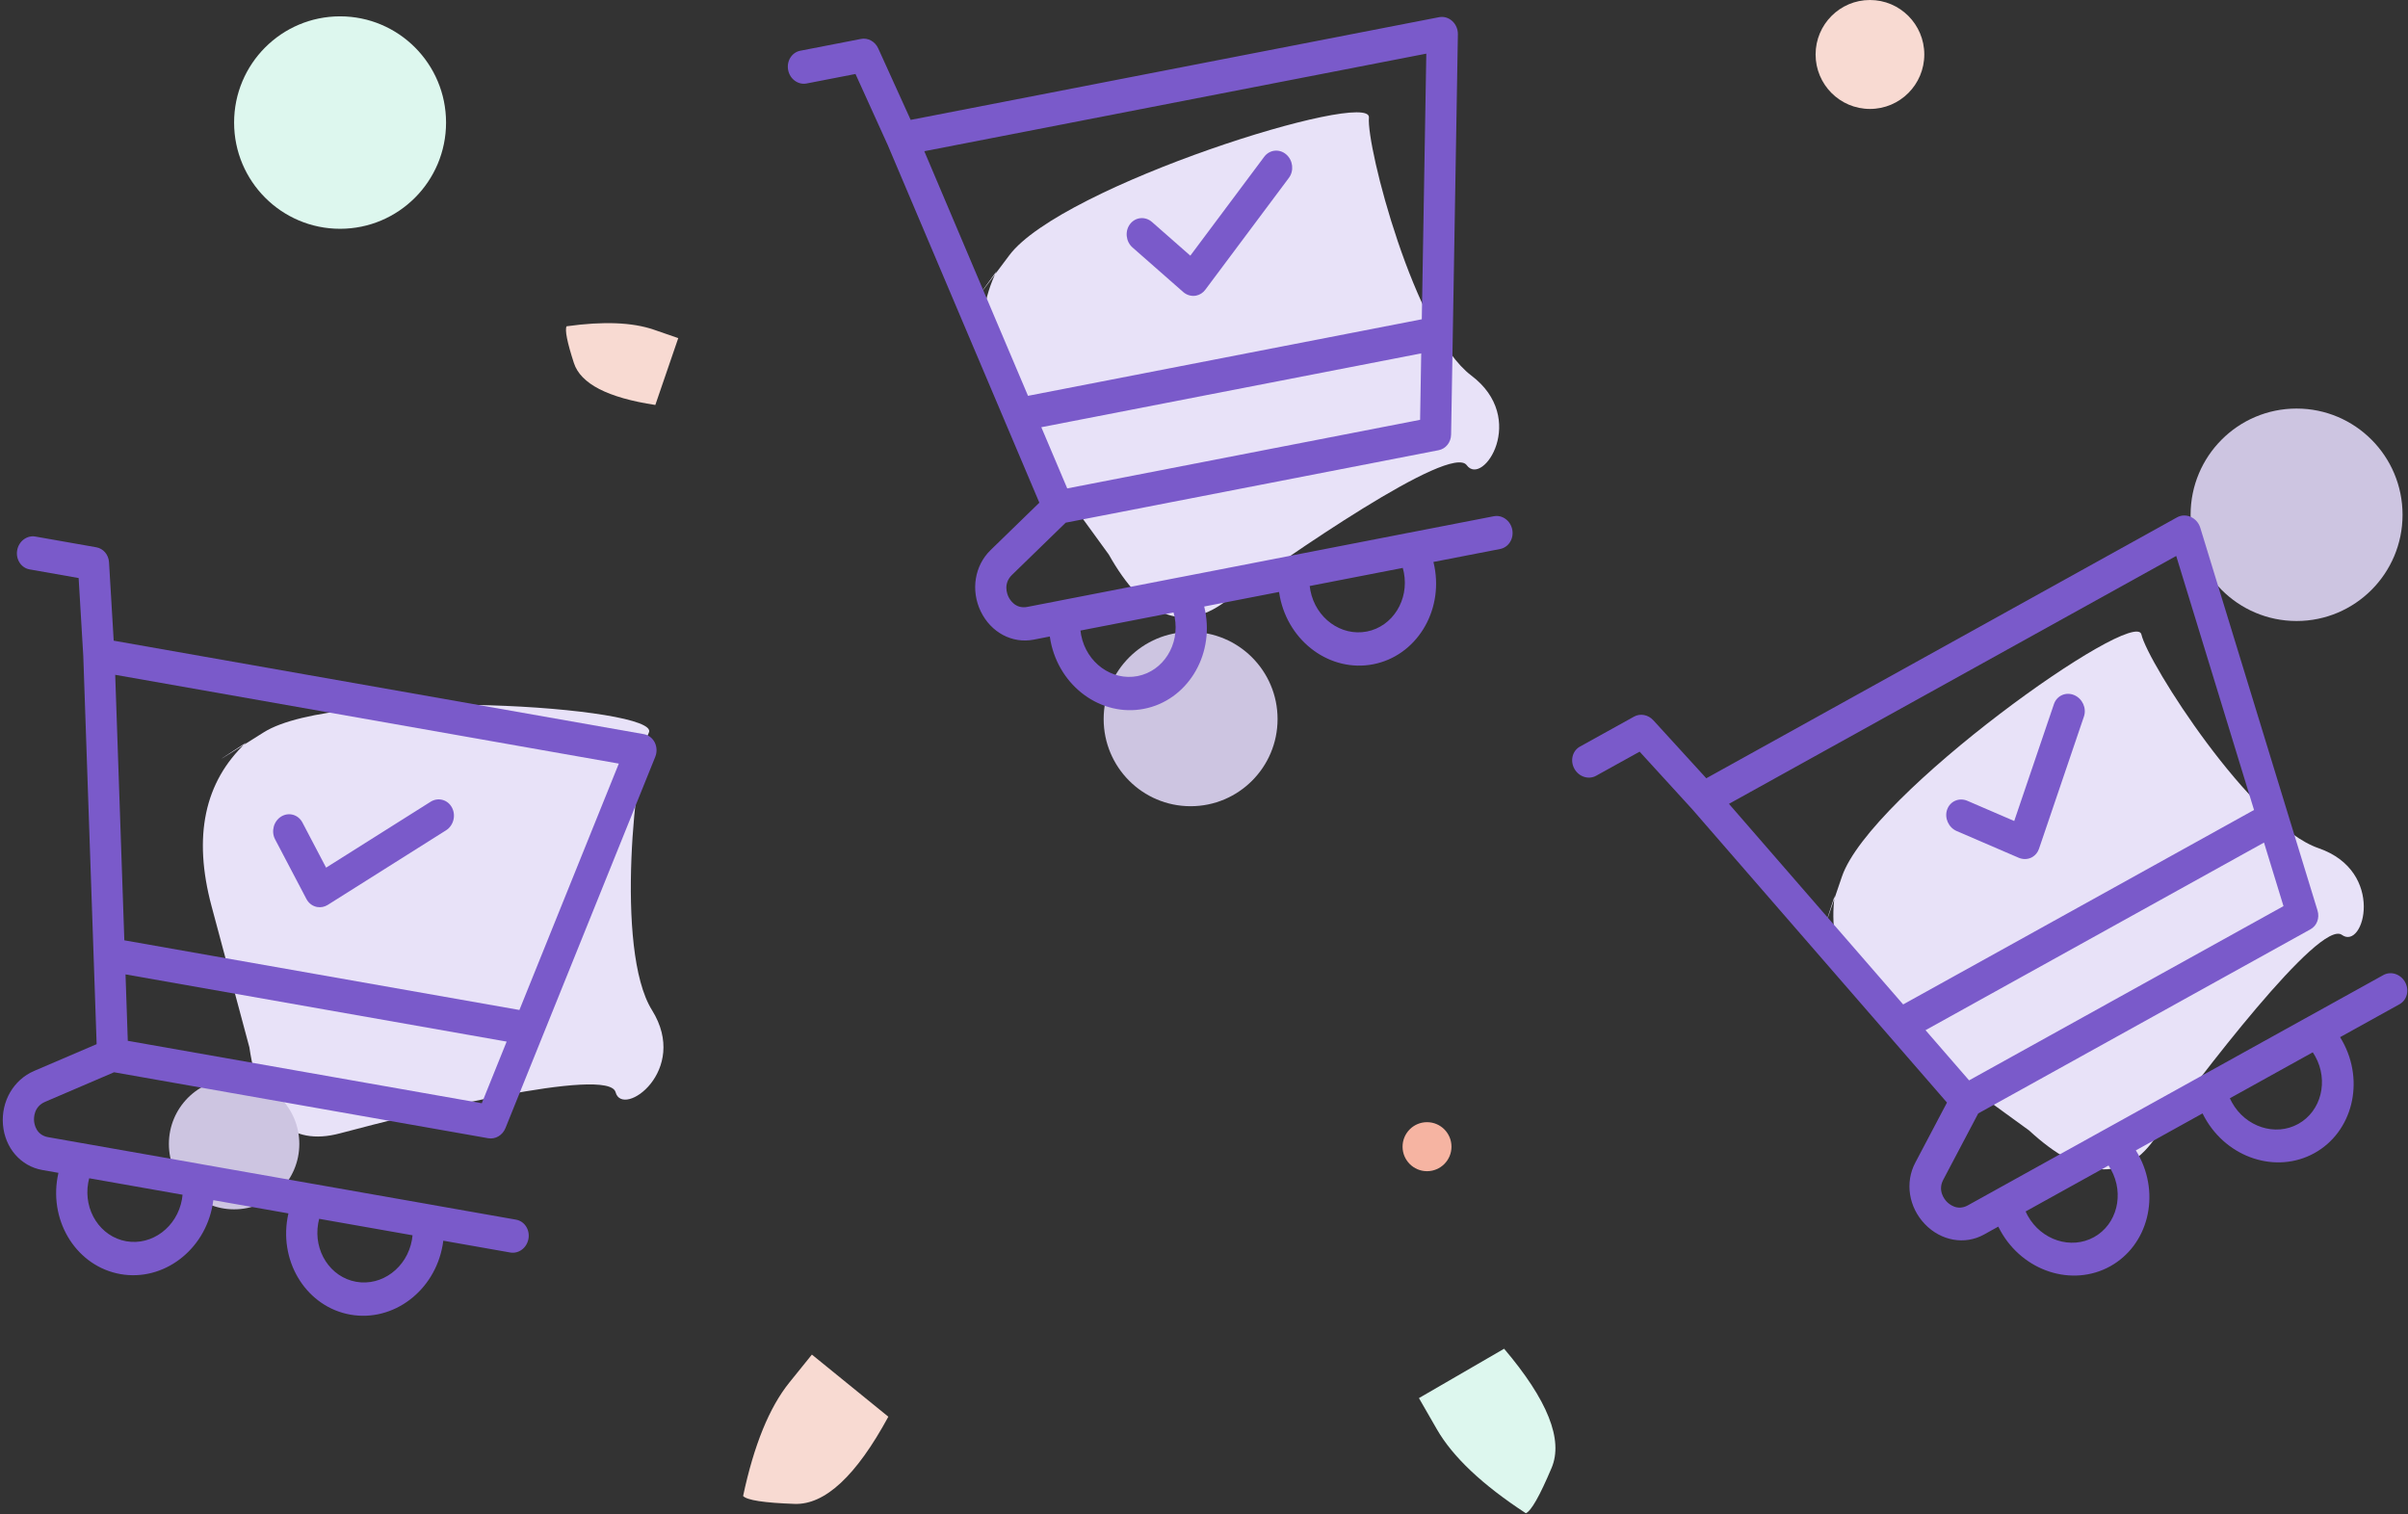 <?xml version="1.0" encoding="UTF-8"?>
<svg width="442px" height="278px" viewBox="0 0 442 278" version="1.1" xmlns="http://www.w3.org/2000/svg" xmlns:xlink="http://www.w3.org/1999/xlink">
    <rect x="0" y="0" width="442" height="278" fill="#333333" stroke="none"/>
    <!-- Generator: sketchtool 53.2 (72643) - https://sketchapp.com -->
    <title>40E4D1F7-CD21-4837-AF0A-BD5A374BCE35</title>
    <desc>Created with sketchtool.</desc>
    <g id="Empty-States" stroke="none" stroke-width="1" fill="none" fill-rule="evenodd">
        <g id="1.Dashboard---Empty-States" transform="translate(-531, -1106)">
            <g id="Group" transform="translate(512, 1071.288)">
                <ellipse id="Oval-2" fill="#DDF7EE" transform="translate(81.423, 57.212) rotate(-90) translate(-81.423, -57.212) " cx="81.423" cy="57.212" rx="19.5" ry="19.453"></ellipse>
                <path d="M73.484,162.201 C64.23,167.183 59.603,176.3 59.603,189.553 C59.603,202.805 59.603,211.751 59.603,216.389 C58.089,229.421 62.089,235.937 71.603,235.937 C85.875,235.937 122.398,236.726 122.398,241.738 C122.398,246.75 136.58,241.442 132.754,228.915 C128.927,216.389 141.869,183.553 145.384,179.553 C148.9,175.553 92.414,156.462 77.103,161.211 C66.896,164.377 65.69,164.707 73.484,162.201 Z" id="Path-5" fill="#E8E2F8" transform="translate(102.416, 202.034) rotate(-375) translate(-102.416, -202.034) "></path>
                <ellipse id="Oval-3" fill="#F6B4A2" transform="translate(280.937, 245.212) rotate(-90) translate(-280.937, -245.212) " cx="280.937" cy="245.212" rx="4.5" ry="4.489"></ellipse>
                <ellipse id="Oval-4" fill="#CDC5E1" transform="translate(440.547, 129.212) rotate(-90) translate(-440.547, -129.212) " cx="440.547" cy="129.212" rx="19.5" ry="19.453"></ellipse>
                <ellipse id="Oval-5" fill="#F8DAD2" transform="translate(362.238, 44.712) rotate(-90) translate(-362.238, -44.712) " cx="362.238" cy="44.712" rx="10" ry="9.976"></ellipse>
                <ellipse id="Oval-6" fill="#CDC5E1" transform="translate(61.971, 244.712) rotate(-90) translate(-61.971, -244.712) " cx="61.971" cy="244.712" rx="12" ry="11.971"></ellipse>
                <ellipse id="Oval-7" fill="#CDC5E1" transform="translate(237.543, 166.712) rotate(-90) translate(-237.543, -166.712) " cx="237.543" cy="166.712" rx="16" ry="15.961"></ellipse>
                <path d="M158.308,313.997 C156.054,301.841 157.156,294.084 161.614,290.725 C166.072,287.366 168.822,285.76 169.864,285.909 C174.195,294.408 176.366,301.586 176.377,307.442 C176.387,313.298 176.391,315.494 176.389,314.03 L158.308,313.997 Z" id="Path-3" fill="#F8DAD2" transform="translate(166.781, 300.184) rotate(-141) translate(-166.781, -300.184) "></path>
                <path d="M306.968,300.62 C297.547,308.612 290.258,311.518 285.1,309.337 C279.943,307.157 277.166,305.579 276.771,304.606 C281.973,296.638 287.114,291.193 292.193,288.272 C297.272,285.35 299.177,284.255 297.907,284.985 L306.968,300.62 Z" id="Path-6" fill="#DDF7EE" transform="translate(291.87, 297.402) rotate(-90) translate(-291.87, -297.402) "></path>
                <path d="M125.811,109.971 C124.22,101.286 125.027,95.738 128.233,93.327 C131.439,90.916 133.416,89.763 134.163,89.867 C137.253,95.933 138.795,101.06 138.79,105.246 C138.785,109.433 138.783,111.002 138.785,109.956 L125.811,109.971 Z" id="Path-3" fill="#F8DAD2" transform="translate(131.905, 100.065) rotate(-71) translate(-131.905, -100.065) "></path>
                <g id="Group-4" transform="translate(235.275, 97) rotate(-111) translate(-235.275, -97) translate(159.775, 25)">
                    <path d="M39.193,43.744 C29.939,48.726 25.312,57.843 25.312,71.096 C25.312,84.348 25.312,93.293 25.312,97.932 C23.798,110.964 27.798,117.48 37.312,117.48 C51.583,117.48 88.107,118.269 88.107,123.281 C88.107,128.293 102.289,122.985 98.462,110.458 C94.636,97.932 107.577,65.096 111.093,61.096 C114.609,57.096 58.122,38.005 42.812,42.754 C32.605,45.92 31.399,46.25 39.193,43.744 Z" id="Path-5-Copy" fill="#E8E2F8" transform="translate(68.125, 83.577) rotate(-285) translate(-68.125, -83.577) "></path>
                    <path d="M124.92,80.704 C124.919,80.706 124.918,80.709 124.918,80.712 L121.09,98.77 C120.796,100.163 119.638,101.154 118.302,101.154 L48.56,101.154 L37.048,108.686 C35.15,109.93 35.5,111.925 35.652,112.507 C35.805,113.089 36.479,114.987 38.709,114.987 L45.032,114.987 C45.066,114.985 45.1,114.985 45.135,114.985 L67.154,114.983 C67.203,114.983 67.251,114.984 67.3,114.987 L87.9,114.987 C87.934,114.985 87.968,114.985 88.003,114.985 L110.018,114.983 C110.067,114.983 110.116,114.984 110.164,114.987 L125.919,114.987 C127.498,114.987 128.779,116.358 128.779,118.048 C128.779,119.739 127.498,121.11 125.919,121.11 L113.444,121.11 C113.458,121.393 113.465,121.676 113.465,121.961 C113.465,130.496 106.98,137.438 99.009,137.438 C91.037,137.438 84.555,130.496 84.555,121.961 C84.555,121.676 84.562,121.392 84.577,121.11 L70.58,121.11 C70.594,121.393 70.601,121.677 70.601,121.961 C70.601,130.496 64.115,137.438 56.144,137.438 C48.173,137.438 41.687,130.496 41.687,121.961 C41.687,121.677 41.695,121.393 41.709,121.11 L38.709,121.11 C34.68,121.11 31.24,118.319 30.146,114.166 C29.055,110.014 30.63,105.71 34.066,103.462 L44.513,96.627 L41.141,80.718 C41.141,80.716 41.141,80.714 41.14,80.712 C41.14,80.71 41.139,80.708 41.139,80.706 L29.728,26.894 L26.4,12.935 L17.264,12.935 C15.685,12.935 14.404,11.564 14.404,9.873 C14.404,8.183 15.685,6.812 17.264,6.812 L28.623,6.812 C29.93,6.812 31.069,7.761 31.393,9.116 L34.735,23.14 L133.544,23.14 C134.415,23.14 135.235,23.565 135.778,24.292 C136.322,25.02 136.526,25.973 136.333,26.879 L124.92,80.704 Z M47.51,83.096 L50.038,95.031 L116.02,95.031 L118.548,83.096 L47.51,83.096 Z M47.443,121.11 C47.417,121.392 47.406,121.677 47.406,121.961 C47.406,127.119 51.327,131.315 56.144,131.315 C60.962,131.315 64.882,127.119 64.882,121.961 C64.882,121.675 64.871,121.392 64.846,121.11 L47.443,121.11 Z M107.71,121.11 L90.307,121.11 C90.285,121.39 90.274,121.675 90.274,121.961 C90.274,127.119 94.191,131.315 99.009,131.315 C103.826,131.315 107.747,127.119 107.747,121.961 C107.747,121.675 107.736,121.392 107.71,121.11 Z M46.211,76.972 L119.847,76.972 L129.963,29.263 L36.095,29.263 L46.211,76.972 Z M80.009,64.804 C79.928,64.804 79.842,64.8 79.756,64.792 C78.997,64.72 78.293,64.324 77.805,63.694 L70.24,53.903 C69.235,52.602 69.406,50.67 70.62,49.594 C71.837,48.516 73.639,48.695 74.648,50.001 L80.367,57.403 L97.158,42.157 C98.368,41.071 100.166,41.22 101.19,42.514 C102.21,43.804 102.062,45.735 100.859,46.829 L81.86,64.078 C81.339,64.549 80.683,64.804 80.009,64.804 Z" id="Combined-Shape-Copy" fill="#7A5ACA" fill-rule="nonzero" transform="translate(75.404, 72.125) rotate(100) translate(-75.404, -72.125) "></path>
                </g>
                <g id="Group-4-Copy" transform="translate(391.353, 200.339) rotate(-129) translate(-391.353, -200.339) translate(315.853, 128.339)">
                    <path d="M38.9,43.515 C29.646,48.497 25.019,57.615 25.019,70.867 C25.019,84.119 25.019,93.065 25.019,97.704 C23.504,110.736 27.504,117.252 37.019,117.252 C51.29,117.252 87.814,118.04 87.814,123.053 C87.814,128.065 101.996,122.756 98.169,110.23 C94.343,97.704 107.284,64.867 110.8,60.867 C114.315,56.867 57.829,37.776 42.519,42.525 C32.312,45.691 31.105,46.021 38.9,43.515 Z" id="Path-5-Copy" fill="#E8E2F8" transform="translate(67.832, 83.348) rotate(-285) translate(-67.832, -83.348) "></path>
                    <path d="M124.626,80.475 C124.626,80.478 124.625,80.48 124.625,80.483 L120.797,98.542 C120.503,99.935 119.345,100.925 118.009,100.925 L48.267,100.925 L36.755,108.458 C34.856,109.701 35.206,111.697 35.359,112.279 C35.512,112.861 36.186,114.758 38.416,114.758 L44.738,114.758 C44.773,114.757 44.807,114.756 44.842,114.756 L66.86,114.754 C66.909,114.754 66.958,114.756 67.007,114.758 L87.606,114.758 C87.641,114.757 87.675,114.756 87.71,114.756 L109.725,114.754 C109.774,114.754 109.823,114.756 109.871,114.758 L125.626,114.758 C127.205,114.758 128.485,116.13 128.485,117.82 C128.485,119.51 127.205,120.881 125.626,120.881 L113.151,120.881 C113.165,121.164 113.172,121.448 113.172,121.732 C113.172,130.267 106.687,137.21 98.715,137.21 C90.744,137.21 84.262,130.267 84.262,121.732 C84.262,121.448 84.269,121.164 84.283,120.881 L70.286,120.881 C70.301,121.164 70.308,121.448 70.308,121.732 C70.308,130.267 63.822,137.21 55.851,137.21 C47.88,137.21 41.394,130.267 41.394,121.732 C41.394,121.448 41.401,121.164 41.416,120.881 L38.416,120.881 C34.387,120.881 30.947,118.091 29.852,113.937 C28.762,109.785 30.336,105.482 33.773,103.234 L44.22,96.398 L40.848,80.49 C40.848,80.488 40.847,80.486 40.847,80.484 C40.846,80.481 40.846,80.479 40.846,80.477 L29.435,26.666 L26.107,12.706 L16.97,12.706 C15.392,12.706 14.111,11.335 14.111,9.645 C14.111,7.955 15.392,6.583 16.97,6.583 L28.33,6.583 C29.637,6.583 30.776,7.532 31.1,8.887 L34.441,22.912 L133.251,22.912 C134.122,22.912 134.941,23.336 135.485,24.064 C136.028,24.791 136.233,25.744 136.04,26.651 L124.626,80.475 Z M47.217,82.867 L49.745,94.802 L115.726,94.802 L118.254,82.867 L47.217,82.867 Z M47.15,120.881 C47.124,121.164 47.113,121.448 47.113,121.732 C47.113,126.891 51.033,131.087 55.851,131.087 C60.669,131.087 64.589,126.891 64.589,121.732 C64.589,121.447 64.578,121.163 64.552,120.881 L47.15,120.881 Z M107.417,120.881 L90.014,120.881 C89.992,121.162 89.981,121.446 89.981,121.732 C89.981,126.891 93.898,131.087 98.715,131.087 C103.533,131.087 107.454,126.891 107.454,121.732 C107.454,121.447 107.442,121.163 107.417,120.881 Z M45.918,76.744 L119.554,76.744 L129.669,29.035 L35.802,29.035 L45.918,76.744 Z M79.716,64.575 C79.634,64.575 79.549,64.571 79.463,64.564 C78.704,64.492 78,64.095 77.512,63.465 L69.947,53.675 C68.942,52.373 69.113,50.442 70.327,49.365 C71.544,48.287 73.346,48.466 74.355,49.772 L80.074,57.175 L96.865,41.929 C98.075,40.842 99.873,40.992 100.897,42.286 C101.917,43.575 101.768,45.507 100.566,46.601 L81.567,63.85 C81.045,64.32 80.39,64.575 79.716,64.575 Z" id="Combined-Shape-Copy" fill="#7A5ACA" fill-rule="nonzero" transform="translate(75.111, 71.896) rotate(100) translate(-75.111, -71.896) "></path>
                </g>
                <g id="Group-2" transform="translate(0, 132.712)" fill="#7A5ACA" fill-rule="nonzero">
                    <path d="M120.93,83.492 C120.929,83.495 120.929,83.497 120.928,83.5 L117.101,101.558 C116.807,102.952 115.649,103.942 114.312,103.942 L44.57,103.942 L33.059,111.475 C31.16,112.718 31.51,114.714 31.663,115.296 C31.815,115.878 32.489,117.775 34.719,117.775 L41.042,117.775 C41.076,117.774 41.111,117.773 41.145,117.773 L63.164,117.771 C63.213,117.771 63.262,117.773 63.31,117.775 L83.91,117.775 C83.944,117.774 83.979,117.773 84.013,117.773 L106.028,117.771 C106.077,117.771 106.126,117.773 106.175,117.775 L121.93,117.775 C123.508,117.775 124.789,119.146 124.789,120.837 C124.789,122.527 123.508,123.898 121.93,123.898 L109.455,123.898 C109.469,124.181 109.476,124.465 109.476,124.749 C109.476,133.284 102.99,140.227 95.019,140.227 C87.048,140.227 80.566,133.284 80.566,124.749 C80.566,124.465 80.573,124.181 80.587,123.898 L66.59,123.898 C66.604,124.181 66.612,124.465 66.612,124.749 C66.612,133.284 60.126,140.227 52.155,140.227 C44.184,140.227 37.698,133.284 37.698,124.749 C37.698,124.465 37.705,124.181 37.719,123.898 L34.719,123.898 C30.691,123.898 27.251,121.108 26.156,116.954 C25.065,112.802 26.64,108.499 30.077,106.25 L40.524,99.415 L37.152,83.507 C37.151,83.505 37.151,83.503 37.151,83.5 C37.15,83.498 37.15,83.496 37.149,83.494 L25.739,29.683 L22.411,15.723 L13.274,15.723 C11.696,15.723 10.415,14.352 10.415,12.662 C10.415,10.972 11.696,9.6 13.274,9.6 L24.633,9.6 C25.94,9.6 27.079,10.549 27.403,11.904 L30.745,25.929 L129.555,25.929 C130.426,25.929 131.245,26.353 131.789,27.081 C132.332,27.808 132.537,28.761 132.343,29.668 L120.93,83.492 Z M43.521,85.884 L46.049,97.819 L112.03,97.819 L114.558,85.884 L43.521,85.884 Z M43.454,123.898 C43.428,124.181 43.417,124.465 43.417,124.749 C43.417,129.908 47.337,134.103 52.155,134.103 C56.972,134.103 60.893,129.908 60.893,124.749 C60.893,124.464 60.882,124.18 60.856,123.898 L43.454,123.898 Z M103.72,123.898 L86.318,123.898 C86.296,124.179 86.285,124.463 86.285,124.749 C86.285,129.908 90.201,134.103 95.019,134.103 C99.837,134.103 103.757,129.908 103.757,124.749 C103.757,124.464 103.746,124.18 103.72,123.898 Z M42.221,79.761 L115.857,79.761 L125.973,32.052 L32.106,32.052 L42.221,79.761 Z M76.02,67.592 C75.938,67.592 75.852,67.588 75.767,67.58 C75.007,67.509 74.304,67.112 73.816,66.482 L66.25,56.692 C65.245,55.39 65.416,53.459 66.63,52.382 C67.848,51.304 69.65,51.483 70.659,52.789 L76.377,60.192 L93.169,44.946 C94.379,43.859 96.177,44.009 97.201,45.302 C98.221,46.592 98.072,48.523 96.869,49.618 L77.87,66.867 C77.349,67.337 76.694,67.592 76.02,67.592 Z" id="Combined-Shape" transform="translate(71.415, 74.913) rotate(10) translate(-71.415, -74.913) "></path>
                </g>
                <path d="" id="Path-2" stroke="#979797"></path>
                <path d="" id="Path-4" stroke="#979797"></path>
            </g>
        </g>
    </g>
</svg>